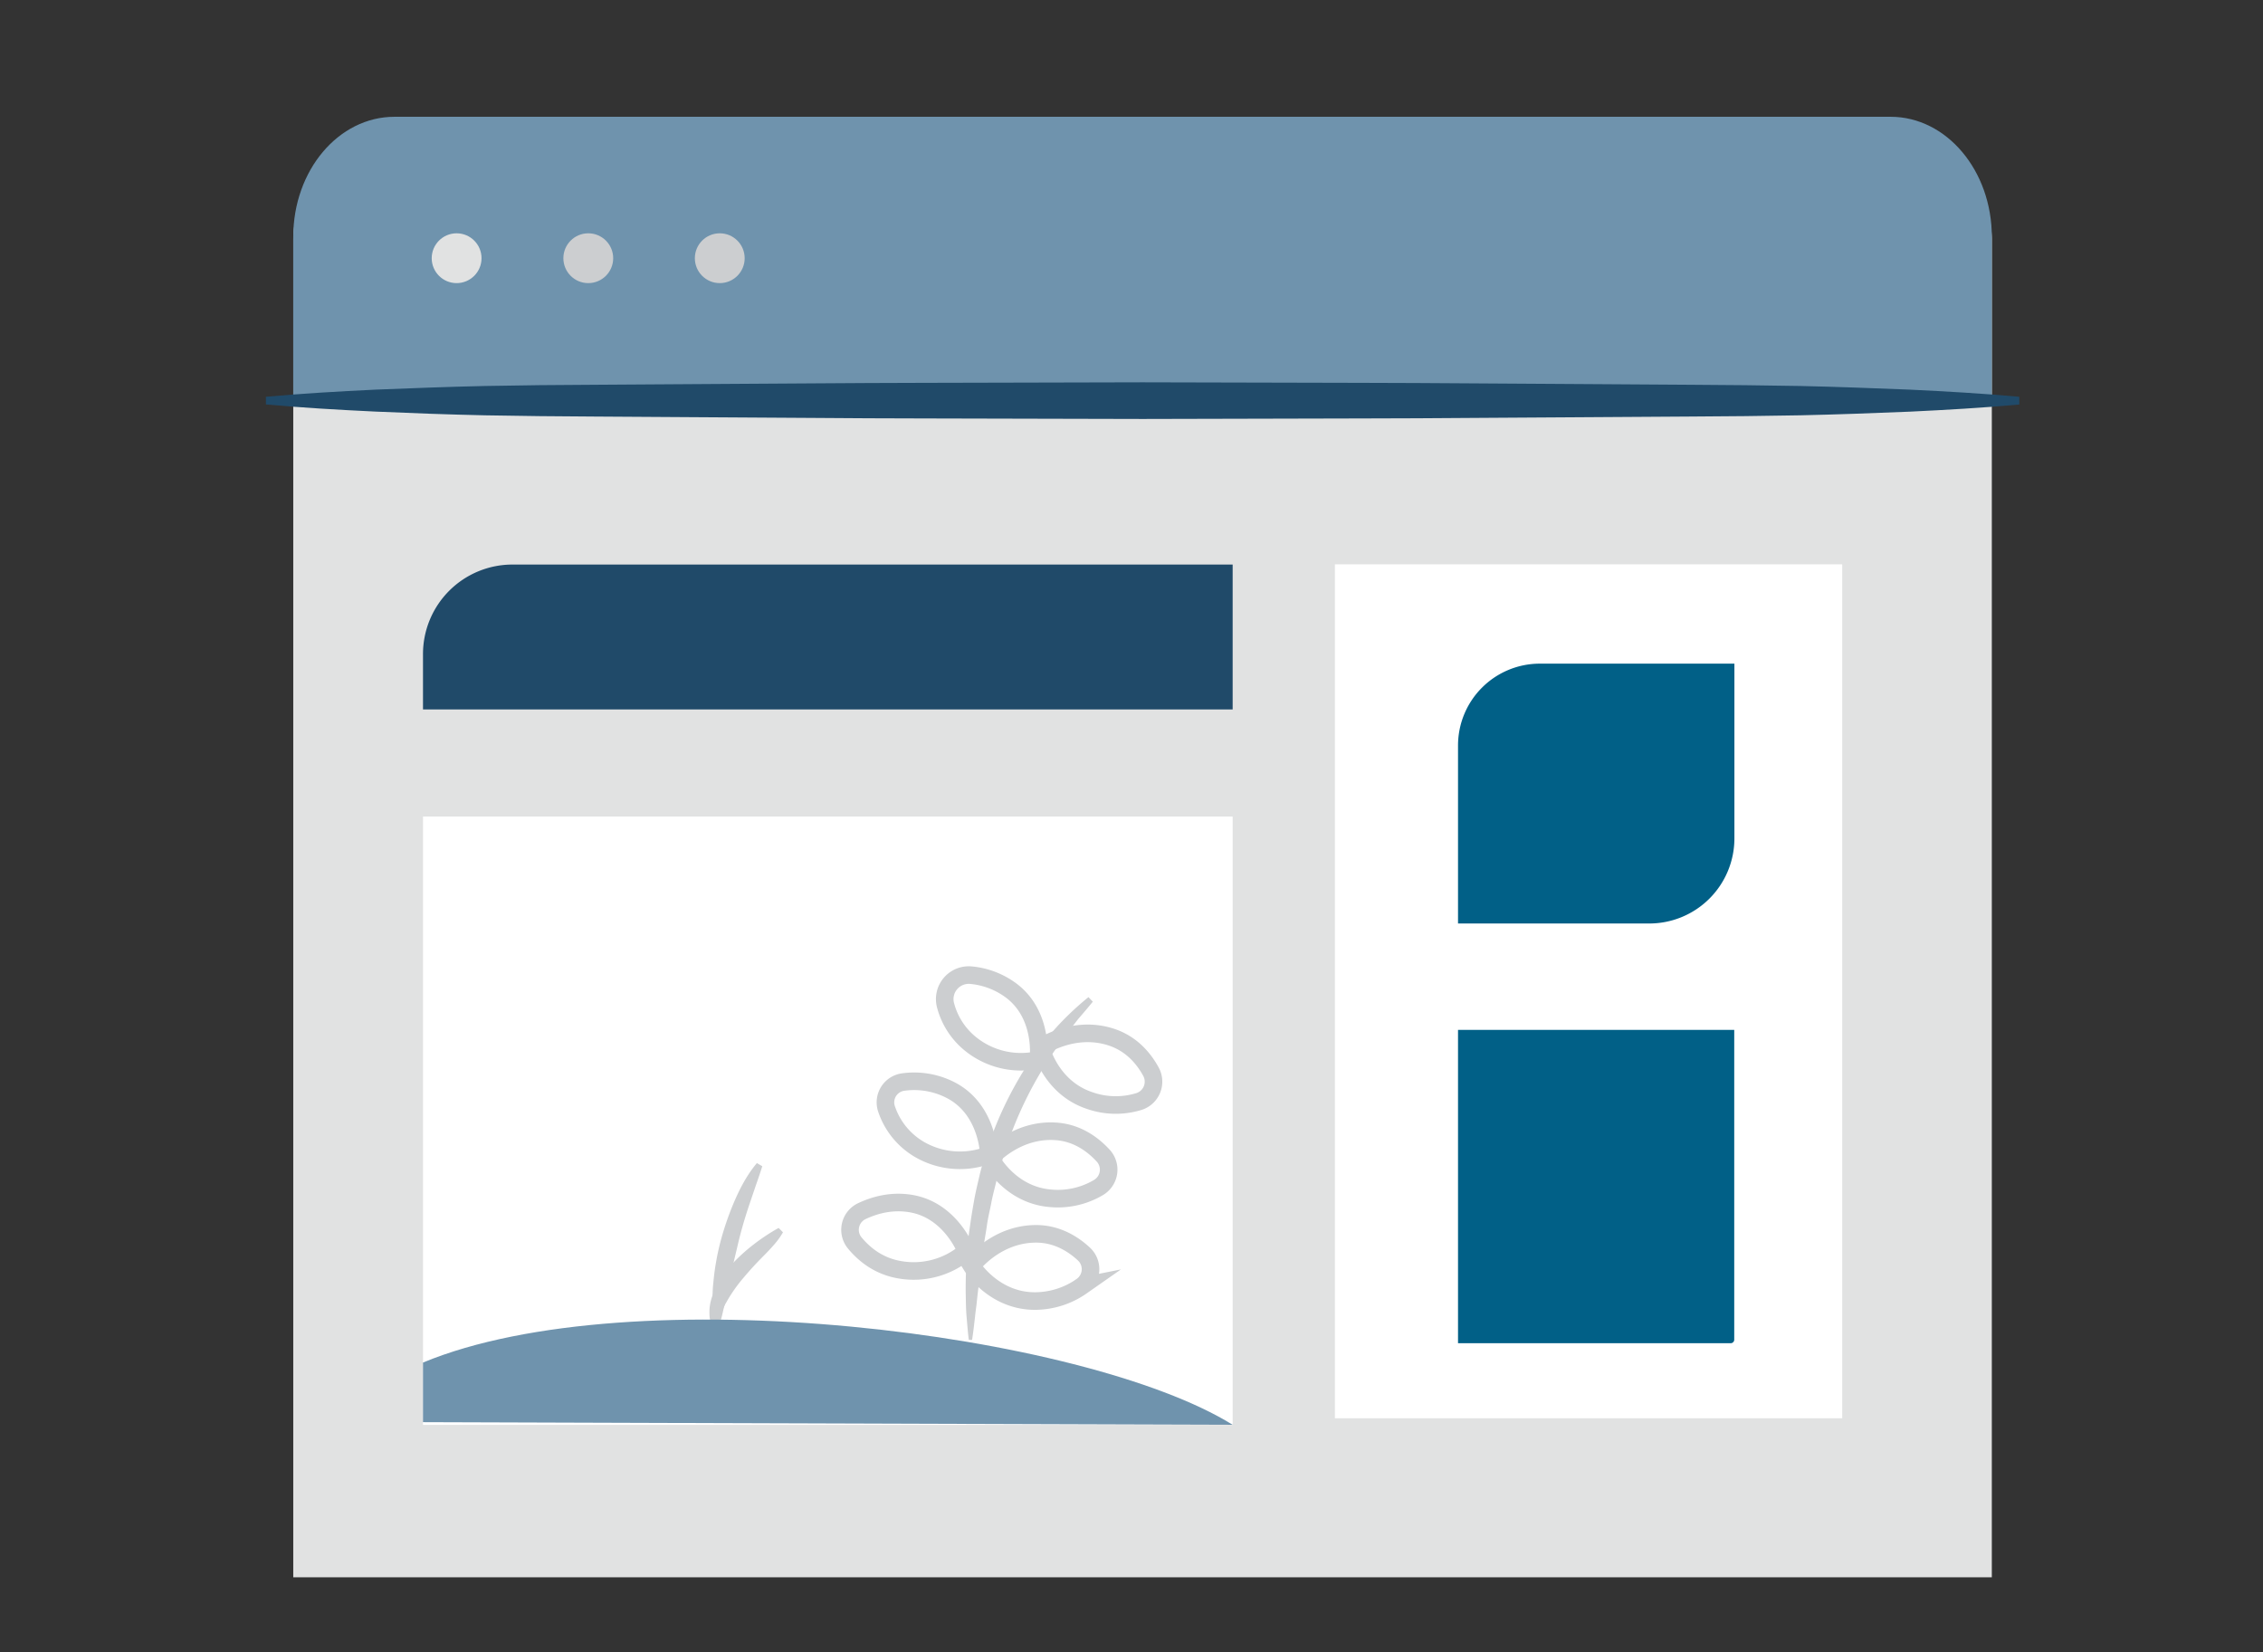 <svg xmlns="http://www.w3.org/2000/svg" viewBox="0 0 1600 1168"><rect x="0" y="0" width="1600" height="1168" fill="#333333" stroke="none"/><defs><style>.cls-1{fill:#E1E2E2}.cls-2{fill:#6F93AD}.cls-3{fill:#204A69}.cls-4,.cls-6{fill:#fff}.cls-5{fill:#016087}.cls-6,.cls-7{stroke:#CCCED0;stroke-miterlimit:10}.cls-6{stroke-width:10.95px}.cls-10,.cls-7{fill:none}.cls-7{stroke-width:12.43px}.cls-8{fill:#CCCED0}.cls-9{fill:#CCCED0}</style></defs><title>ads-removed</title><g id="ads-removed"><path class="cls-1" d="M207.34 1115.17V170a71.51 71.51 0 0 1 71.54-71.54h1057.84a71.52 71.52 0 0 1 71.55 71.54v945.17z"/><path class="cls-2" d="M207.34 285.87V167.41c0-46.91 32-84.84 71.54-84.84h1057.84c39.53 0 71.55 38.05 71.55 84.84v118.46z"/><path class="cls-3" d="M1427.72 286c-25.86 2.34-51.72 3.82-77.45 5.05l-38.79 1.48-19.33.61-19.33.49c-25.86.5-51.72.74-77.45.87l-77.45.49-77.46.49-38.78.25-38.79.12-155 .37-155-.37-38.79-.12-38.79-.25-77.5-.48-77.45-.49c-25.86-.13-51.72-.37-77.45-.87l-19.33-.49-19.33-.61-38.79-1.54c-25.86-1.23-51.72-2.71-77.45-5.05v-5.42c25.86-2.34 51.71-3.81 77.45-5.05l38.79-1.47 19.33-.62 19.33-.49q38.79-.74 77.45-.86l77.45-.5 77.45-.49 38.79-.24 38.79-.13 155-.37 155 .37 38.79.13 38.78.24 77.46.49 77.45.5q38.78.18 77.45.86l19.33.49 19.33.62 38.79 1.47c25.86 1.24 51.72 2.71 77.45 5.05z"/><path class="cls-4" d="M1302.49 1002.75H943.8V399h358.69"/><path class="cls-5" d="M1166.06 652.93h-135.2V527.09a57.89 57.89 0 0 1 57.87-57.88h137.54v123.63a60.19 60.19 0 0 1-60.21 60.09zm57.63 296.75h-192.83V728.16h195.29V947.1a2.5 2.5 0 0 1-2.46 2.58z"/><path class="cls-4" d="M818.82 1007.43H299.07v-430.1h572.45v430.1"/><path class="cls-3" d="M818.82 501.6H299.07v-39.16a63.28 63.28 0 0 1 63.3-63.29h509.15V501.6"/><path class="cls-6" d="M683.25 884.79s-10.59-28.69-38.66-33.74c-14.41-2.58-26.84 1.23-35.59 5.42a14.6 14.6 0 0 0-4.8 22.16c6.28 7.64 16.25 16.26 31.28 19a57.2 57.2 0 0 0 47.77-12.81zm81.39 24.63a14.6 14.6 0 0 0 1.73-22.78c-7.39-6.9-19-14.41-34.11-14.29C703.69 872.48 687 895 687 895s15.27 24.87 44.69 24.87a57.87 57.87 0 0 0 33-10.46zm11.82-69.7a14.67 14.67 0 0 0 3.54-22.65c-6.9-7.51-17.74-15.89-32.76-17.12-28.44-2.34-47 18.84-47 18.84s13.18 26.11 42.61 28.45a56.3 56.3 0 0 0 33.61-7.52zm28.45-60.82a14.72 14.72 0 0 0 8.86-21.18c-4.92-9-13.42-19.58-27.82-24.38-27.09-9-50.12 7.14-50.12 7.14s6.65 28.44 34.72 37.68a55.73 55.73 0 0 0 34.36.74zm-105.77 37.67S698.77 786 674 771.75a56.24 56.24 0 0 0-35.2-6.75 14.49 14.49 0 0 0-11.94 19.21A52.45 52.45 0 0 0 650 812.63a57.1 57.1 0 0 0 49.13 3.94zm35-67.23s4.18-30.29-18.1-48.14a56.06 56.06 0 0 0-29.19-11.7 17 17 0 0 0-18.22 21.67A52.06 52.06 0 0 0 686.08 738a56.72 56.72 0 0 0 48.03 11.34z"/><path class="cls-7" d="M683.25 884.79s-10.59-28.69-38.66-33.74c-14.41-2.58-26.84 1.23-35.59 5.42a14.6 14.6 0 0 0-4.8 22.16c6.28 7.64 16.25 16.26 31.28 19a57.2 57.2 0 0 0 47.77-12.81zm81.39 24.63a14.6 14.6 0 0 0 1.73-22.78c-7.39-6.9-19-14.41-34.11-14.29C703.69 872.48 687 895 687 895s15.27 24.87 44.69 24.87a57.87 57.87 0 0 0 33-10.46zm11.82-69.7a14.67 14.67 0 0 0 3.54-22.65c-6.9-7.51-17.74-15.89-32.76-17.12-28.44-2.34-47 18.84-47 18.84s13.18 26.11 42.61 28.45a56.3 56.3 0 0 0 33.61-7.52zm28.45-60.82a14.72 14.72 0 0 0 8.86-21.18c-4.92-9-13.42-19.58-27.82-24.38-27.09-9-50.12 7.14-50.12 7.14s6.65 28.44 34.72 37.68a55.73 55.73 0 0 0 34.36.74zm-105.77 37.67S698.77 786 674 771.75a56.24 56.24 0 0 0-35.2-6.75 14.49 14.49 0 0 0-11.94 19.21A52.45 52.45 0 0 0 650 812.63a57.1 57.1 0 0 0 49.13 3.94zm35-67.23s4.18-30.29-18.1-48.14a56.06 56.06 0 0 0-29.19-11.7 17 17 0 0 0-18.22 21.67A52.06 52.06 0 0 0 686.08 738a56.72 56.72 0 0 0 48.03 11.34z"/><path class="cls-8" d="M506.19 937.25a89.55 89.55 0 0 1-1.85-30.25 177.58 177.58 0 0 1 5.29-30 206.56 206.56 0 0 1 10-28.56c4.06-9.24 8.86-18.23 15.51-26.11l3.82 2.22c-1.48 4.68-3.08 9.36-4.68 13.91l-4.68 13.79c-3.08 9.24-5.79 18.47-8 28s-4.6 18.75-6.43 28.31c-1 4.8-1.84 9.48-2.95 14.28-.62 2.34-1.11 4.8-1.72 7.26a55.53 55.53 0 0 1-2.22 7.27l-2.09-.12z"/><path class="cls-8" d="M503.11 937.25a41.85 41.85 0 0 1-1.36-5.67 46.6 46.6 0 0 1-.12-5.79 35.46 35.46 0 0 1 2.71-11.32A64.54 64.54 0 0 1 516.41 895a124.14 124.14 0 0 1 16.25-15 140.67 140.67 0 0 1 17.85-11.82l3.08 3.08a54 54 0 0 1-6.52 9c-2.34 2.7-4.81 5.29-7.27 7.75-4.92 4.93-9.6 10-13.91 15.15a108.4 108.4 0 0 0-11.45 16c-.74 1.47-1.73 2.83-2.34 4.31l-1.1 2.2-.62 1.11-.49 1.11c-.62 1.48-1.48 3.08-2.22 4.68a33.93 33.93 0 0 1-2.34 4.92z"/><path class="cls-2" d="M299.07 963.35c147.89-61.32 467.42-21.18 572.45 44l-572.45-1.85z"/><path class="cls-8" d="M685 947.47c-.74-5.54-1.11-11-1.6-16.5s-.5-11.09-.62-16.63c-.12-11.08.37-22.16 1.35-33.24.37-5.54 1.24-11.08 2-16.5s1.73-11 2.71-16.5 2.34-11 3.57-16.38 2.84-10.84 4.56-16.13a257.55 257.55 0 0 1 28.2-60.83 206.53 206.53 0 0 1 44.4-49.76l3.08 3.2c-3.45 4.31-7 8.37-10.47 12.43-3.32 4.31-6.65 8.62-10 12.81L743 746.63c-2.83 4.56-5.78 9-8.49 13.67A268.07 268.07 0 0 0 709 819.16c-1.48 5.17-3.2 10.22-4.44 15.52s-2.7 10.46-3.69 15.76-2.34 10.46-3.08 15.88-1.84 10.59-2.46 16-1.6 10.71-2.09 16.13-1.36 10.83-2 16.25l-.87 8.13c-.37 2.71-.73 5.42-1 8.13-.62 5.41-1.23 11-2.09 16.37H685z"/><circle class="cls-1" cx="322.84" cy="182.56" r="17.61"/><circle class="cls-9" cx="415.93" cy="182.56" r="17.61"/><circle class="cls-9" cx="508.89" cy="182.56" r="17.61"/></g><g id="clear_rectangle" data-name="clear rectangle"><path id="Layer_4" data-name="Layer 4" class="cls-10" d="M0 0h1600v1168H0z"/></g></svg>